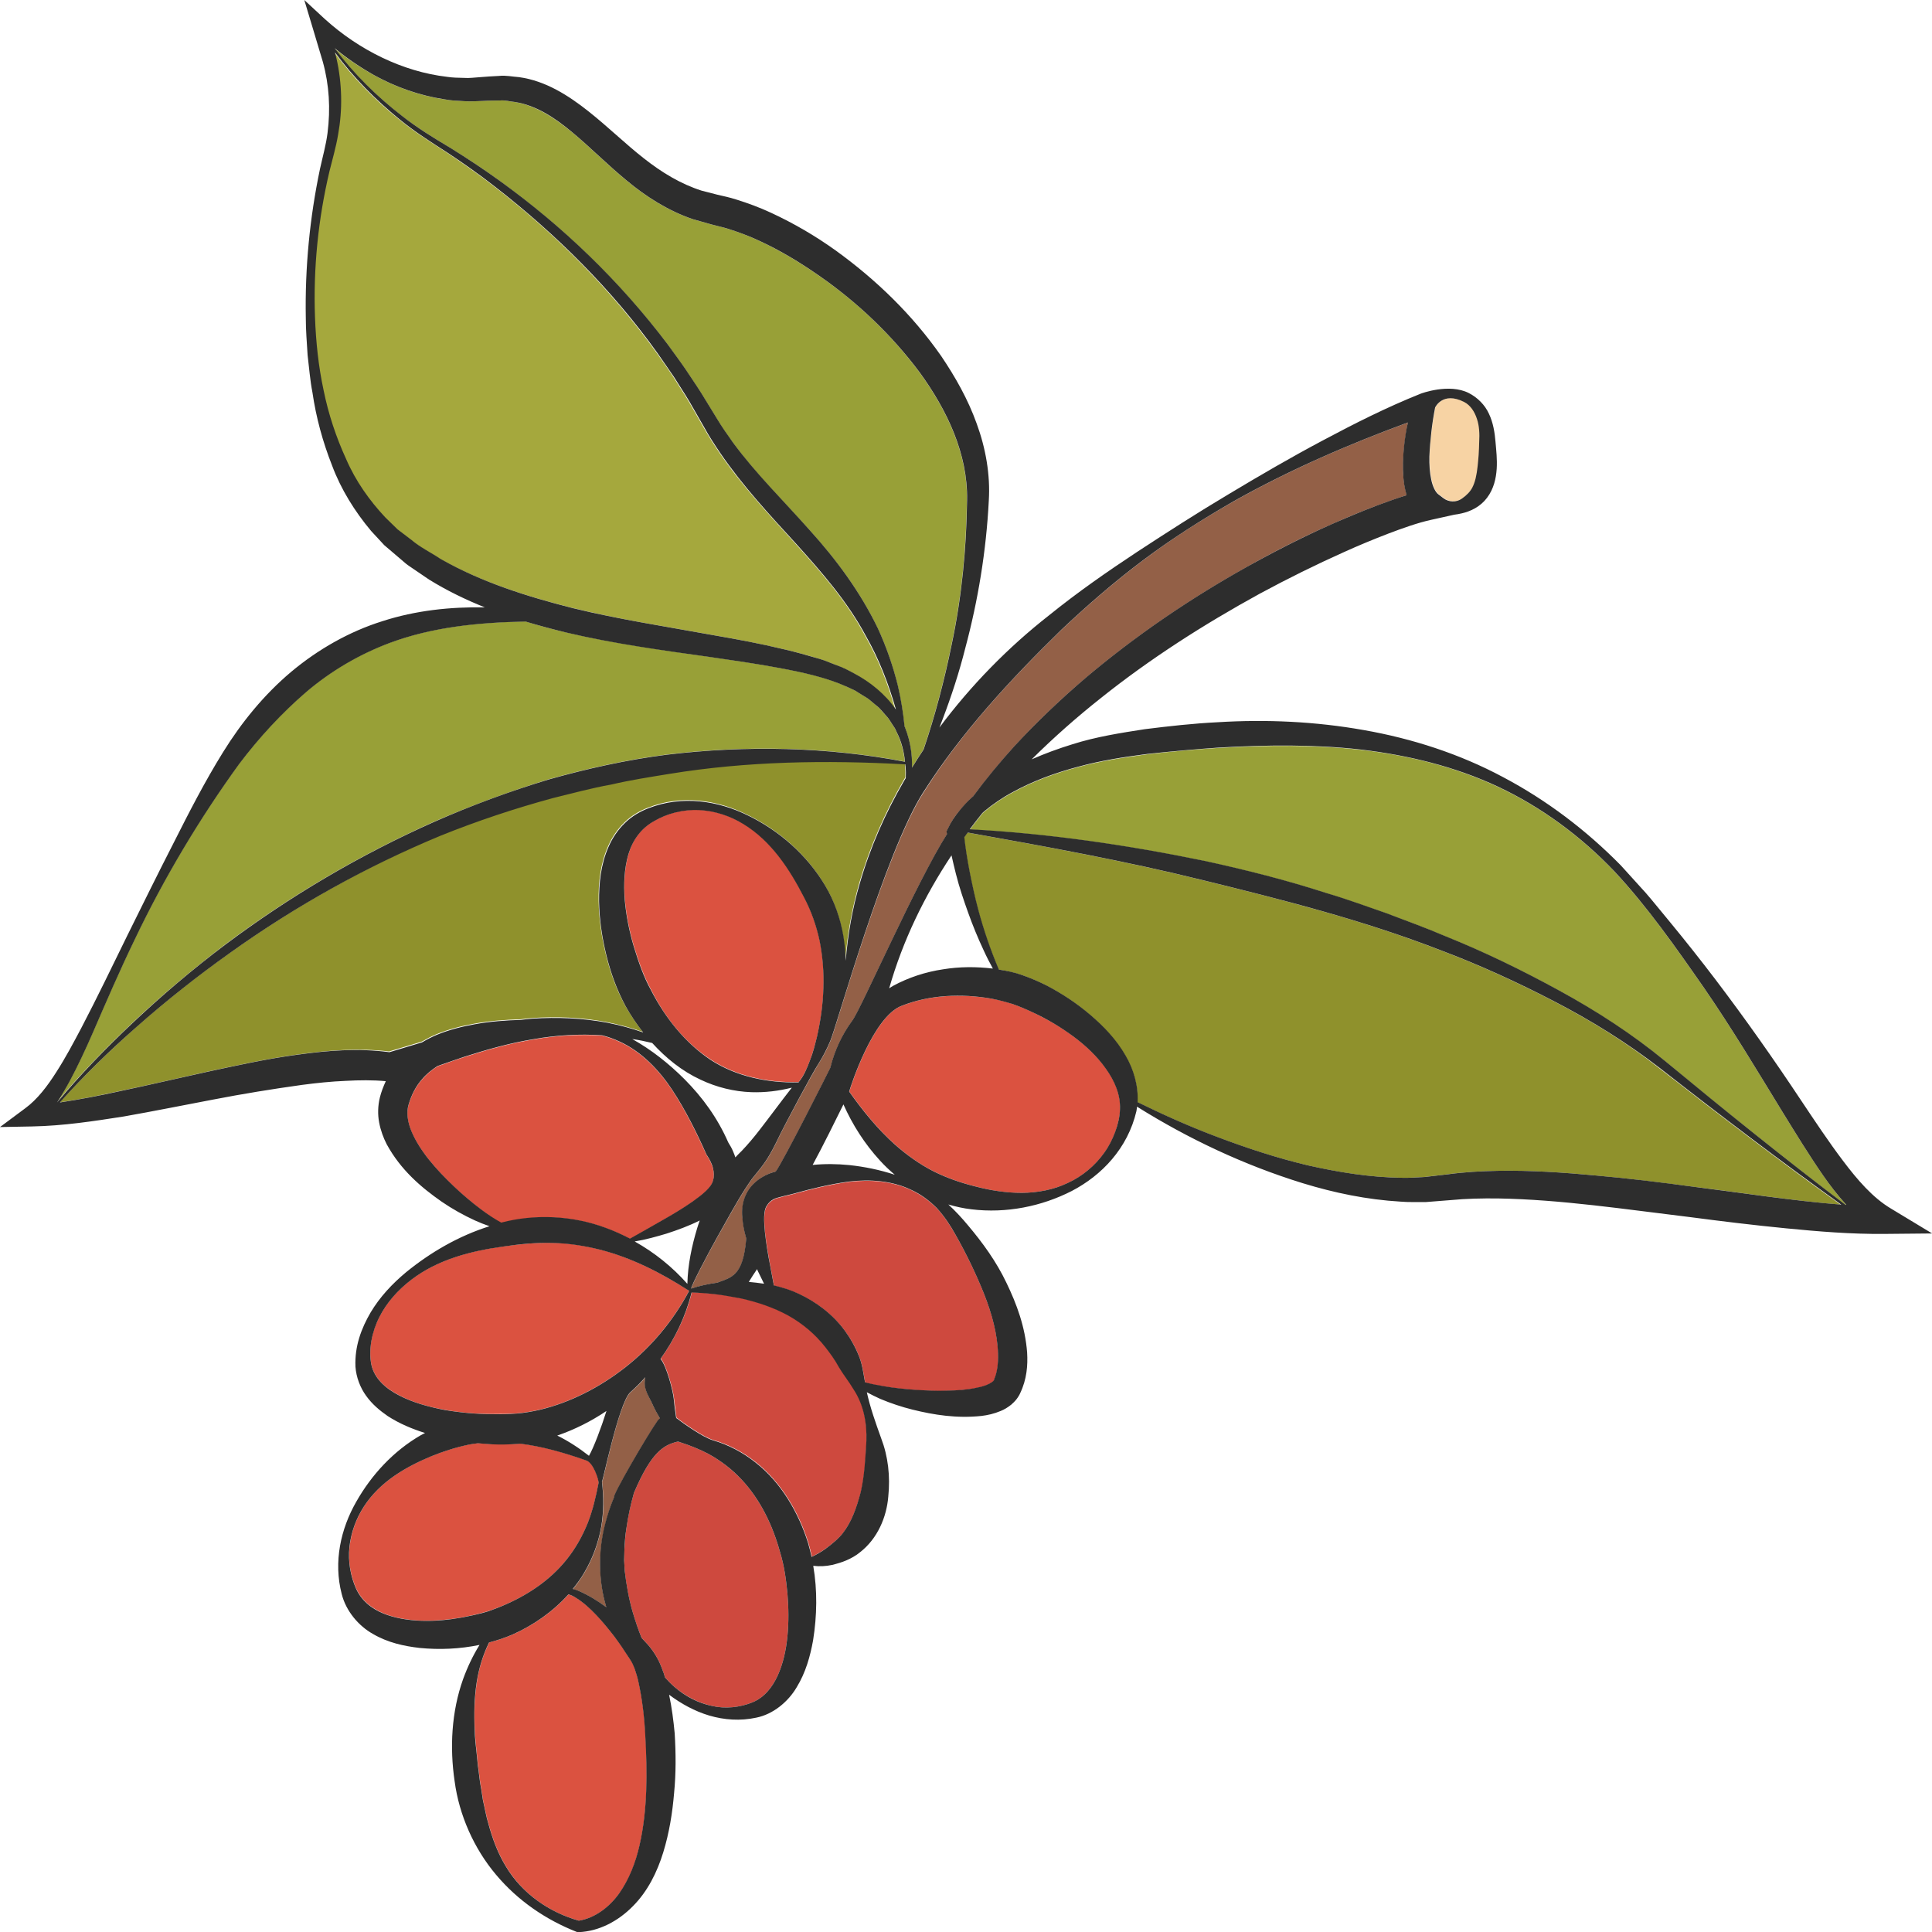 <?xml version="1.0" encoding="utf-8"?>
<!-- Generator: Adobe Illustrator 24.1.2, SVG Export Plug-In . SVG Version: 6.00 Build 0)  -->
<svg version="1.1" id="Layer_1" xmlns="http://www.w3.org/2000/svg" xmlns:xlink="http://www.w3.org/1999/xlink" x="0px" y="0px"
	 viewBox="0 0 128 128" style="enable-background:new 0 0 128 128;" xml:space="preserve">
<style type="text/css">
	.st0{fill:#98A037;}
	.st1{fill:#DB5240;}
	.st2{fill:#A5A83D;}
	.st3{fill:#936047;}
	.st4{fill:#8F912C;}
	.st5{fill:#F7D3A4;}
	.st6{fill:#CE493E;}
	.st7{fill:#2D2D2D;}
</style>
<g>
	<path class="st0" d="M26.64,7.69c1.02,0.79,2.09,1.45,3.21,2.12c1.09,0.68,2.18,1.39,3.22,2.15c4.19,3.02,7.99,6.68,11.16,10.86
		c0.38,0.53,0.78,1.06,1.15,1.6c0.36,0.55,0.74,1.09,1.09,1.65l1.03,1.68c0.32,0.55,0.69,1.07,1.06,1.58
		c1.51,2.06,3.34,3.85,5.08,5.8c1.75,1.93,3.37,4.1,4.52,6.52c0.57,1.22,1,2.49,1.32,3.79c0.21,0.89,0.35,1.79,0.44,2.69
		c0.02,0.04,0.04,0.08,0.05,0.12c0.34,0.84,0.47,1.73,0.44,2.61c0.25-0.41,0.51-0.81,0.77-1.2c0.77-2.27,1.38-4.61,1.86-6.95
		c0.67-3.16,0.98-6.38,1.02-9.58c0.06-3.07-1.34-5.98-3.14-8.46c-1.85-2.48-4.13-4.66-6.67-6.41c-1.26-0.88-2.58-1.67-3.96-2.31
		c-0.69-0.32-1.39-0.59-2.09-0.8c-0.36-0.11-0.7-0.19-1.07-0.28l-1.24-0.35c-1.64-0.56-3.11-1.5-4.38-2.56
		c-1.28-1.05-2.42-2.21-3.6-3.19c-1.18-0.97-2.42-1.78-3.79-2.01c-0.35-0.03-0.69-0.14-1.04-0.1c-0.36,0.01-0.67,0-1.13,0.03
		c-0.42,0.01-0.84,0.05-1.26,0.01c-0.42-0.02-0.84-0.04-1.25-0.12c-1.65-0.24-3.24-0.81-4.68-1.61c-0.93-0.52-1.8-1.11-2.62-1.78
		C23.44,4.9,24.97,6.4,26.64,7.69z"/>
	<path class="st1" d="M47.09,70.2c1.66,1.08,3.71,1.54,5.84,1.49c0-0.01,0.01-0.03,0.01-0.04l0.01-0.01
		c0.33-0.41,0.54-0.93,0.73-1.43c0.19-0.51,0.33-1.04,0.46-1.56c0.24-1.06,0.39-2.13,0.42-3.2c0.04-1.06-0.05-2.12-0.25-3.14
		c-0.22-1.01-0.56-1.97-1.04-2.89c-0.95-1.86-2.17-3.72-3.99-4.83c-0.9-0.55-1.93-0.89-2.97-0.94c-1.04-0.04-2.08,0.21-2.96,0.73
		c-0.9,0.49-1.44,1.28-1.71,2.21c-0.27,0.93-0.32,1.97-0.24,3c0.09,1.04,0.3,2.08,0.6,3.1c0.31,1.01,0.66,2.01,1.14,2.89
		C44.08,67.45,45.39,69.09,47.09,70.2z"/>
	<path class="st2" d="M42.52,41.24l4.68,0.83c1.57,0.27,3.14,0.57,4.7,0.94c0.78,0.18,1.56,0.39,2.34,0.63
		c0.39,0.11,0.78,0.29,1.16,0.43c0.39,0.13,0.76,0.33,1.13,0.53c1.06,0.57,2.08,1.37,2.78,2.4c-0.48-1.72-1.13-3.37-2-4.89
		c-1.2-2.26-2.89-4.18-4.61-6.09c-1.73-1.9-3.53-3.82-5.04-6.03c-0.37-0.55-0.73-1.11-1.06-1.7l-0.97-1.69
		c-0.33-0.56-0.69-1.09-1.03-1.64c-0.35-0.54-0.73-1.06-1.1-1.59c-3.01-4.19-6.69-7.86-10.75-11.01c-1.01-0.79-2.06-1.52-3.13-2.24
		c-1.07-0.69-2.18-1.39-3.18-2.21c-1.6-1.29-3.07-2.78-4.3-4.45l0.1,0.39c0.19,0.83,0.29,1.68,0.31,2.53
		c0.02,0.85-0.05,1.7-0.2,2.53c-0.14,0.84-0.38,1.64-0.57,2.42c-0.75,3.16-1.07,6.44-0.96,9.69c0.06,1.63,0.24,3.25,0.57,4.83
		c0.32,1.58,0.83,3.12,1.49,4.55c0.63,1.46,1.55,2.74,2.59,3.86l0.82,0.8l0.92,0.7c0.59,0.5,1.3,0.84,1.93,1.26
		c2.69,1.52,5.68,2.47,8.71,3.24C39.42,40.64,40.96,40.96,42.52,41.24z"/>
	<path class="st0" d="M8.74,67.8c1.96-1.85,4.03-3.59,6.17-5.22c4.31-3.23,8.97-5.97,13.87-8.15c2.46-1.07,4.98-2,7.54-2.79
		c2.58-0.73,5.2-1.31,7.86-1.65c5.26-0.63,10.6-0.52,15.77,0.47c-0.08-0.69-0.25-1.36-0.55-1.96l-0.12-0.26l-0.16-0.24
		c-0.11-0.16-0.2-0.33-0.32-0.48c-0.27-0.27-0.48-0.59-0.79-0.82l-0.43-0.36c-0.15-0.12-0.32-0.21-0.48-0.31l-0.48-0.3l-0.52-0.24
		c-1.38-0.63-2.91-0.95-4.46-1.24c-1.54-0.29-3.11-0.51-4.67-0.74c-3.14-0.45-6.31-0.88-9.45-1.61c-0.9-0.21-1.81-0.45-2.71-0.73
		c-3.11,0.06-6.17,0.36-9.01,1.42c-2,0.74-3.86,1.84-5.5,3.23c-1.64,1.4-3.12,3.01-4.46,4.78c-2.61,3.6-4.97,7.54-6.92,11.63
		c-0.99,2.04-1.89,4.13-2.8,6.23c-0.46,1.05-0.94,2.09-1.49,3.12c-0.26,0.48-0.55,0.97-0.87,1.44C5.32,71.18,6.99,69.45,8.74,67.8z"
		/>
	<path class="st3" d="M55.02,68.96c-0.22,0.54-0.49,1.05-0.8,1.54c-0.3,0.45-2.22,3.98-2.76,5.14c-0.29,0.6-0.62,1.19-1.05,1.74
		l-0.58,0.72c-0.16,0.23-0.32,0.46-0.48,0.71c-0.63,0.99-1.21,2.09-1.83,3.17c-0.59,1.05-1.78,3.31-1.71,3.39
		c0.56-0.18,1.13-0.31,1.72-0.39c0.92-0.36,1.71-0.39,1.92-2.93c-0.01-0.05-0.03-0.09-0.04-0.14c-0.11-0.39-0.18-0.81-0.22-1.26
		c-0.04-0.44,0.01-1.01,0.24-1.51c0.24-0.51,0.66-0.91,1.09-1.16c0.22-0.13,0.44-0.23,0.67-0.3c0.07-0.02,0.14-0.04,0.21-0.06
		c0.47-0.61,3.62-6.85,3.62-6.88c0.27-1.11,0.76-2.18,1.46-3.13c0.57-0.76,4.25-9.18,6.27-12.35c0-0.01,0-0.02-0.01-0.04l-0.02-0.15
		l0.07-0.14c0.23-0.49,0.46-0.83,0.75-1.18c0.28-0.34,0.58-0.66,0.89-0.95c0.02-0.02,0.03-0.03,0.05-0.04
		c0.86-1.15,1.76-2.25,2.72-3.31c1.48-1.6,3.05-3.11,4.7-4.51c3.31-2.8,6.89-5.24,10.64-7.34c1.87-1.06,3.79-2.04,5.76-2.9
		c0.98-0.44,1.98-0.85,2.99-1.23c0.64-0.23,1.25-0.46,1.91-0.66c-0.07-0.24-0.12-0.48-0.16-0.71c-0.11-0.68-0.1-1.32-0.06-1.94
		c0.04-0.62,0.13-1.22,0.23-1.82c0.02-0.12,0.05-0.23,0.08-0.35c-3.95,1.45-7.87,3.15-11.58,5.24c-2.06,1.18-4.07,2.45-5.96,3.88
		c-1.9,1.42-3.7,2.99-5.43,4.62c-3.39,3.31-6.62,6.79-9.15,10.8C58.63,56.52,55.47,67.89,55.02,68.96z"/>
	<path class="st4" d="M28.91,68.52c0.84-0.34,1.68-0.55,2.51-0.7c1.03-0.19,2.04-0.26,3.06-0.29c0.25-0.03,0.49-0.06,0.74-0.08
		c1.67-0.12,3.36-0.04,5,0.27c0.8,0.16,1.59,0.37,2.36,0.64c-0.44-0.56-0.83-1.16-1.18-1.77c-0.58-1.08-0.98-2.2-1.26-3.36
		c-0.28-1.15-0.46-2.33-0.48-3.54c-0.02-1.2,0.11-2.46,0.63-3.63c0.25-0.58,0.62-1.13,1.08-1.57c0.45-0.45,1.03-0.78,1.56-0.98
		c2.21-0.88,4.61-0.52,6.62,0.49c2.03,0.99,3.86,2.58,5.07,4.6c0.63,1.02,1.03,2.21,1.23,3.39c0.09,0.54,0.14,1.08,0.15,1.62
		c0.14-1.72,0.45-3.44,0.93-5.11c0.69-2.38,1.7-4.67,2.94-6.81c0.03-0.06,0.07-0.12,0.11-0.18c0.01-0.25,0-0.51-0.01-0.76
		c0-0.05-0.01-0.1-0.02-0.15c-5.25-0.29-10.48-0.21-15.62,0.63c-1.3,0.21-2.59,0.41-3.87,0.71c-1.29,0.24-2.56,0.59-3.84,0.89
		c-2.54,0.69-5.04,1.53-7.49,2.51C24.28,57.4,19.61,60,15.27,63.1c-2.18,1.54-4.28,3.21-6.28,4.98c-1.75,1.56-3.45,3.2-5.02,4.95
		c1.31-0.19,2.62-0.45,3.94-0.74c1.95-0.41,3.9-0.86,5.87-1.3c1.97-0.42,3.95-0.86,5.97-1.13c1.96-0.27,3.97-0.44,6.03-0.2
		c0.71-0.21,1.43-0.43,2.16-0.65C28.26,68.83,28.58,68.66,28.91,68.52z"/>
	<path class="st5" d="M95.3,32.73l0.34,0.26c0.37,0.28,0.87,0.3,1.24,0.03c0.3-0.22,0.54-0.45,0.69-0.74
		c0.19-0.37,0.28-0.82,0.34-1.35c0.06-0.52,0.1-1.08,0.11-1.65c0.02-0.56,0.01-1.06-0.15-1.54c-0.15-0.47-0.42-0.9-0.85-1.12
		C95.58,25.91,95.09,27,95.09,27c-0.1,0.52-0.19,1.08-0.25,1.62c-0.07,0.54-0.12,1.09-0.12,1.62c-0.01,0.53,0.02,1.05,0.12,1.51
		C94.93,32.2,95.11,32.58,95.3,32.73z"/>
	<path class="st6" d="M60.38,78.85c-1.27-0.61-2.73-0.71-4.11-0.55c-1.26,0.17-2.53,0.48-3.71,0.81c-0.38,0.09-1.15,0.27-1.26,0.34
		c-0.22,0.12-0.39,0.26-0.48,0.44c-0.24,0.32-0.2,1.05-0.13,1.78c0.08,0.73,0.21,1.48,0.35,2.23l0.24,1.28
		c0.56,0.13,1.11,0.31,1.64,0.55c1.16,0.54,2.25,1.35,3.04,2.42c0.39,0.53,0.73,1.11,0.96,1.72c0.23,0.56,0.29,1.15,0.4,1.73
		c0.41,0.12,0.83,0.19,1.25,0.26c0.7,0.12,1.41,0.18,2.11,0.24c0.7,0.04,1.4,0.08,2.09,0.05c0.69-0.02,1.37-0.07,1.99-0.2
		c0.61-0.12,1.15-0.41,1.11-0.54c0.2-0.44,0.28-1.05,0.26-1.69c-0.03-1.29-0.41-2.68-0.93-3.99c-0.53-1.32-1.16-2.63-1.88-3.9
		c-0.37-0.65-0.75-1.23-1.22-1.75C61.59,79.57,61.02,79.15,60.38,78.85z"/>
	<path class="st4" d="M102.95,66.34c-2.45-1.27-4.96-2.42-7.54-3.39c-5.14-2-10.49-3.35-15.83-4.66c-5.11-1.26-10.28-2.2-15.48-3.13
		c-0.02,0.03-0.05,0.06-0.08,0.1c-0.05,0.07-0.1,0.14-0.15,0.21c0.08,0.73,0.2,1.48,0.34,2.21c0.17,0.86,0.35,1.72,0.58,2.57
		c0.35,1.36,0.82,2.69,1.37,3.99c0.51,0.08,1.03,0.19,1.54,0.36c0.57,0.2,1.1,0.43,1.62,0.69c1.03,0.54,2,1.18,2.89,1.94
		c0.89,0.76,1.72,1.64,2.35,2.71c0.52,0.9,0.86,2,0.79,3.08c1.69,0.83,3.41,1.6,5.16,2.26c2,0.76,4.03,1.43,6.09,1.92
		c2.06,0.47,4.15,0.8,6.22,0.83c0.52,0.02,1.03-0.03,1.54-0.05l1.55-0.18c1.11-0.15,2.21-0.21,3.3-0.23
		c2.19-0.04,4.36,0.11,6.51,0.31c2.15,0.19,4.29,0.46,6.42,0.74c3.28,0.4,6.55,0.93,9.8,1.19c-4.07-2.92-8.06-5.96-12.01-9.04
		C107.76,69.07,105.4,67.61,102.95,66.34z"/>
	<path class="st1" d="M71.14,68.68c-0.82-0.61-1.72-1.14-2.65-1.58c-0.46-0.22-0.93-0.42-1.39-0.58c-0.46-0.15-0.93-0.28-1.42-0.36
		c-1.97-0.33-4.06-0.26-5.94,0.48c-1.87,0.7-3.35,5.25-3.47,5.68c0.92,1.3,1.9,2.5,3.03,3.51c0.78,0.69,1.61,1.29,2.51,1.75
		c0.89,0.45,1.83,0.78,2.84,1.03c0.99,0.26,2.02,0.43,3.06,0.42c1.04-0.01,2.09-0.2,3.05-0.66c0.96-0.44,1.8-1.14,2.41-2
		c0.31-0.43,0.55-0.91,0.73-1.4c0.17-0.5,0.3-1.01,0.31-1.49c0.04-0.97-0.36-1.88-0.93-2.68C72.71,70,71.96,69.29,71.14,68.68z"/>
	<path class="st0" d="M118.13,73.73c-1.71-2.79-3.38-5.59-5.23-8.27c-1.85-2.66-3.74-5.36-5.93-7.71c-2.22-2.33-4.84-4.26-7.71-5.61
		c-2.88-1.35-5.98-2.1-9.09-2.46c-3.12-0.35-6.27-0.31-9.42-0.13c-1.57,0.1-3.15,0.24-4.72,0.42c-1.55,0.21-3.1,0.44-4.6,0.85
		c-1.5,0.4-2.96,0.93-4.31,1.67c-0.68,0.36-1.31,0.79-1.9,1.28c-0.05,0.04-0.09,0.08-0.13,0.12c-0.28,0.35-0.56,0.71-0.83,1.07
		c5.23,0.28,10.43,1.04,15.58,2.1c2.71,0.59,5.41,1.27,8.06,2.13c1.33,0.39,2.64,0.89,3.96,1.33c1.3,0.49,2.61,0.97,3.9,1.52
		c2.59,1.04,5.1,2.27,7.56,3.61c2.45,1.35,4.82,2.88,7,4.66c3.93,3.26,7.91,6.45,11.97,9.54c0.02,0,0.04,0,0.05,0
		c-0.56-0.62-1.06-1.28-1.52-1.93C119.85,76.53,119,75.13,118.13,73.73z"/>
	<path class="st1" d="M40.14,81.37c0.55,0.2,1.09,0.44,1.6,0.71c0.69-0.39,1.4-0.78,2.08-1.18c0.71-0.4,1.41-0.83,2.06-1.27
		c0.64-0.46,1.26-0.94,1.36-1.41c0.08-0.23,0.07-0.5,0-0.79c-0.06-0.27-0.24-0.62-0.37-0.82l-0.06-0.09l-0.04-0.09
		c-0.63-1.39-1.36-2.87-2.23-4.2c-0.88-1.33-2.04-2.54-3.48-3.2c-0.38-0.18-0.77-0.32-1.17-0.42c-1.51-0.1-3.02-0.01-4.5,0.25
		c-1.56,0.25-3.09,0.68-4.62,1.17c-0.6,0.19-1.19,0.41-1.79,0.62c-0.38,0.24-0.72,0.52-0.99,0.84c-0.44,0.48-0.74,1.08-0.93,1.75
		c-0.15,0.49-0.06,1.1,0.21,1.75c0.56,1.3,1.65,2.52,2.78,3.61c0.58,0.54,1.19,1.07,1.83,1.55c0.43,0.32,0.86,0.62,1.32,0.89
		C35.44,80.43,37.95,80.55,40.14,81.37z"/>
	<path class="st6" d="M55.59,90.55c-0.27-0.48-0.58-0.92-0.91-1.34c-0.66-0.84-1.48-1.53-2.42-2.06c-0.96-0.53-2.01-0.9-3.13-1.14
		c-0.6-0.12-1.22-0.23-1.7-0.28c-0.53-0.06-1.06-0.1-1.59-0.12c-0.39,1.57-1.11,3.07-2.06,4.4c0.4,0.49,0.82,2.13,0.87,2.59
		c0.05,0.43,0.11,0.88,0.17,1.33c0.01,0,0.01,0.01,0.02,0.01c0.36,0.27,1.73,1.27,2.44,1.47c0.99,0.29,1.95,0.79,2.79,1.46
		c1.7,1.34,2.85,3.31,3.49,5.35c0.09,0.3,0.16,0.6,0.23,0.91c0.34-0.16,0.65-0.34,0.94-0.55c0.43-0.32,0.88-0.68,1.14-1.04
		c0.57-0.75,0.9-1.69,1.18-2.73c0.25-1.04,0.3-2.18,0.37-3.37c0.04-1.19-0.2-2.41-0.84-3.43C56.27,91.52,55.87,91.03,55.59,90.55z"
		/>
	<path class="st3" d="M40.69,99.21c-0.14-0.08,2.16-4.04,2.86-5.04c0.05-0.07,0.11-0.13,0.18-0.19c-0.18-0.31-0.35-0.62-0.5-0.95
		c-0.21-0.47-0.56-0.95-0.5-1.52c0.01-0.08,0.02-0.17,0.03-0.25c-0.13,0.15-0.27,0.3-0.41,0.44c-0.2,0.2-0.4,0.39-0.61,0.58
		c-0.75,0.76-1.79,5.87-1.85,5.9c0.12,0.98,0.13,1.99-0.05,3c-0.19,1.04-0.56,2.07-1.11,3c-0.23,0.39-0.49,0.76-0.77,1.1
		c0.13,0.04,0.26,0.08,0.39,0.13c0.66,0.29,1.26,0.67,1.83,1.08c-0.54-1.77-0.54-3.76-0.07-5.51
		C40.25,100.36,40.45,99.78,40.69,99.21z"/>
	<path class="st1" d="M33.21,106.42c1.67-0.68,3.21-1.69,4.35-3.12c0.57-0.71,1.03-1.52,1.39-2.41c0.33-0.84,0.54-1.74,0.72-2.67
		c-0.01-0.21-0.35-1.35-0.85-1.48c-1.45-0.51-2.89-0.92-4.33-1.1c-0.03,0-0.07,0.01-0.11,0.01c-0.6,0.04-1.2,0.06-1.79,0.03
		c-0.3-0.02-0.61-0.04-0.91-0.07c-0.19,0.02-0.37,0.05-0.56,0.08c-0.87,0.18-1.7,0.44-2.56,0.79c-1.67,0.7-3.39,1.69-4.44,3.32
		c-0.52,0.8-0.86,1.74-0.96,2.69c-0.11,0.95,0.07,1.92,0.44,2.75c0.36,0.8,1.02,1.31,1.79,1.64c0.77,0.32,1.65,0.46,2.55,0.49
		c0.9,0.02,1.81-0.06,2.7-0.22c0.45-0.09,0.89-0.18,1.32-0.3C32.39,106.75,32.78,106.59,33.21,106.42z"/>
	<path class="st6" d="M51.68,102.83c-0.5-1.8-1.32-3.5-2.57-4.83c-0.63-0.66-1.36-1.23-2.18-1.68c-0.59-0.31-1.22-0.56-1.88-0.77
		c-0.08-0.03-0.15-0.04-0.19-0.03c-0.89,0.22-1.71,0.68-2.86,3.39c-0.22,0.78-0.4,1.56-0.5,2.35c-0.08,0.47-0.1,0.94-0.13,1.41
		l-0.02,0.7l0.04,0.7c0.1,0.93,0.26,1.81,0.53,2.74c0.17,0.58,0.36,1.15,0.59,1.71c0.14,0.14,0.28,0.29,0.41,0.44
		c0.2,0.22,0.48,0.6,0.64,0.92c0.18,0.33,0.3,0.66,0.42,0.99c0.03,0.09,0.05,0.18,0.08,0.27c0.19,0.21,0.39,0.42,0.61,0.61
		c0.72,0.62,1.59,1.07,2.49,1.27c0.9,0.21,1.86,0.1,2.68-0.23c0.79-0.32,1.32-0.99,1.68-1.77c0.36-0.79,0.56-1.7,0.65-2.62
		c0.09-0.93,0.08-1.89,0-2.83C52.08,104.62,51.95,103.71,51.68,102.83z"/>
	<path class="st1" d="M32.64,93.68c0.54,0,1.07,0,1.59-0.04c0.52-0.04,1-0.13,1.51-0.24c2.02-0.48,3.98-1.48,5.69-2.82
		c1.69-1.33,3.14-3.03,4.22-5.05c0-0.01-0.01-0.02-0.01-0.03c0,0,0,0,0,0c-1.9-1.21-3.85-2.2-5.91-2.72
		c-1.04-0.26-2.09-0.43-3.15-0.44c-1.05-0.02-2.11,0.08-3.19,0.23c-2.13,0.29-4.34,0.84-6.13,2.2c-0.88,0.67-1.65,1.52-2.14,2.51
		c-0.5,0.97-0.71,2.14-0.52,3.11c0.2,0.94,0.96,1.6,1.86,2.06c0.9,0.47,1.93,0.76,2.98,0.95C30.49,93.59,31.57,93.68,32.64,93.68z"
		/>
	<path class="st1" d="M42.3,111.4c-0.06-0.28-0.15-0.55-0.23-0.8c-0.09-0.27-0.15-0.42-0.34-0.69c-0.32-0.51-0.66-1.02-1.03-1.5
		c-0.37-0.49-0.76-0.96-1.18-1.4c-0.42-0.44-0.87-0.86-1.37-1.16c-0.16-0.1-0.32-0.17-0.48-0.22c-1.03,1.15-2.33,2.05-3.7,2.66
		c-0.51,0.22-1.04,0.39-1.56,0.53c-0.41,0.84-0.69,1.74-0.82,2.65c-0.16,1.04-0.18,2.09-0.13,3.14c0.02,0.52,0.07,1.04,0.13,1.57
		l0.08,0.79c0.04,0.26,0.07,0.52,0.1,0.78c0.03,0.26,0.07,0.52,0.12,0.77l0.12,0.77c0.12,0.5,0.2,1.02,0.35,1.51
		c0.27,1,0.63,1.99,1.18,2.88c1.06,1.77,2.86,3.03,4.82,3.57c1.09-0.18,2.04-0.92,2.68-1.82c0.66-0.93,1.08-2.03,1.34-3.18
		c0.53-2.32,0.52-4.85,0.39-7.28C42.7,113.75,42.55,112.53,42.3,111.4z"/>
	<path class="st7" d="M122.1,76.9c-0.96-1.27-1.86-2.63-2.77-3.99c-1.81-2.73-3.7-5.41-5.68-8.02c-0.99-1.3-2.01-2.59-3.05-3.85
		c-0.53-0.63-1.03-1.27-1.57-1.89l-1.65-1.82c-2.3-2.34-4.93-4.33-7.81-5.85c-2.88-1.54-6.02-2.55-9.21-3.11
		c-3.2-0.57-6.47-0.72-9.69-0.52c-1.62,0.08-3.22,0.26-4.82,0.46c-1.61,0.25-3.23,0.5-4.8,1c-0.91,0.28-1.82,0.61-2.7,1
		c1.45-1.44,2.98-2.79,4.57-4.05c3.29-2.63,6.85-4.9,10.53-6.92c1.85-1,3.73-1.93,5.63-2.78c0.95-0.43,1.92-0.83,2.88-1.2
		c0.95-0.36,1.98-0.73,2.86-0.92l1.53-0.34c0.17-0.02,0.33-0.05,0.5-0.09c0.58-0.13,1.23-0.44,1.67-1.03
		c0.45-0.59,0.6-1.3,0.64-1.92c0.04-0.63-0.03-1.22-0.08-1.8c-0.05-0.59-0.15-1.25-0.43-1.84c-0.27-0.6-0.77-1.09-1.34-1.38
		c-1.31-0.67-3.18,0.04-3.18,0.04c-2.25,0.9-4.37,1.97-6.49,3.1c-2.11,1.12-4.17,2.32-6.22,3.55c-2.05,1.22-4.06,2.51-6.06,3.82
		c-2,1.32-3.97,2.69-5.85,4.21c-2.71,2.12-5.17,4.63-7.27,7.44c0.07-0.19,0.15-0.38,0.22-0.57c0.58-1.53,1.09-3.09,1.49-4.68
		c0.85-3.17,1.39-6.45,1.56-9.77c0.11-1.73-0.21-3.5-0.8-5.11c-0.58-1.62-1.42-3.1-2.36-4.49c-1.92-2.75-4.33-5.07-6.99-6.99
		c-1.34-0.96-2.76-1.79-4.27-2.49c-0.75-0.35-1.53-0.64-2.34-0.89c-0.4-0.13-0.83-0.22-1.22-0.31l-1.05-0.27
		c-1.38-0.44-2.65-1.21-3.85-2.16c-1.21-0.95-2.35-2.07-3.65-3.1c-1.29-1.02-2.82-2.02-4.6-2.26c-0.44-0.03-0.88-0.13-1.31-0.08
		c-0.42,0.02-0.9,0.05-1.24,0.08c-0.37,0.02-0.73,0.08-1.1,0.05c-0.37-0.01-0.74-0.01-1.11-0.07c-2.94-0.34-5.84-1.78-8.1-3.83
		L20.16,0l0.53,1.76l0.7,2.34c0.21,0.76,0.34,1.54,0.39,2.33c0.05,0.79,0.02,1.59-0.08,2.38c-0.1,0.79-0.32,1.56-0.5,2.38
		c-0.68,3.24-1,6.55-0.94,9.86c0,0.83,0.07,1.66,0.12,2.48c0.1,0.82,0.16,1.65,0.32,2.47c0.24,1.65,0.68,3.27,1.3,4.84
		c0.59,1.58,1.5,3.04,2.59,4.34l0.87,0.94l0.95,0.81l0.48,0.41c0.16,0.13,0.34,0.24,0.51,0.36l1.03,0.7
		c1.18,0.73,2.42,1.33,3.69,1.84c-0.01,0-0.01,0-0.02,0c-2.25-0.04-4.55,0.2-6.75,0.91c-2.21,0.69-4.28,1.87-6.07,3.37
		c-1.79,1.51-3.28,3.34-4.5,5.31c-1.23,1.98-2.26,4-3.29,6.04c-1.04,2.03-2.05,4.08-3.06,6.12c-1,2.04-1.99,4.1-3.04,6.11
		c-0.53,1-1.06,2-1.66,2.93c-0.59,0.93-1.26,1.81-2.05,2.39L0,74.67l2.13-0.04c2.07-0.04,4.08-0.35,6.07-0.66
		c1.99-0.35,3.96-0.75,5.92-1.12c1.96-0.38,3.93-0.7,5.87-0.97c0.97-0.13,1.95-0.23,2.91-0.27c0.9-0.05,1.79-0.06,2.66,0.02
		c-0.16,0.35-0.3,0.71-0.39,1.07c-0.14,0.56-0.15,1.15-0.05,1.67c0.1,0.53,0.28,1.01,0.5,1.44c0.93,1.7,2.26,2.84,3.65,3.81
		c0.7,0.48,1.44,0.89,2.2,1.24c0.31,0.14,0.64,0.27,0.96,0.38c-2.03,0.64-3.9,1.72-5.54,3.06c-0.9,0.75-1.72,1.62-2.34,2.66
		c-0.61,1.05-1.06,2.23-1,3.59c0.05,0.69,0.31,1.38,0.71,1.93c0.4,0.56,0.91,0.98,1.43,1.34c0.79,0.51,1.62,0.85,2.47,1.12
		c-0.09,0.05-0.18,0.09-0.27,0.14c-1.81,1.04-3.28,2.63-4.29,4.42c-1.02,1.78-1.52,3.97-0.96,6.11c0.28,1.12,1.11,2.11,2.08,2.65
		c0.98,0.57,2.04,0.8,3.08,0.92c1.33,0.13,2.66,0.07,3.97-0.2c-0.44,0.71-0.8,1.47-1.09,2.27c-0.77,2.16-0.89,4.53-0.56,6.76
		c0.3,2.26,1.29,4.47,2.74,6.19c1.45,1.73,3.31,2.99,5.34,3.79l0.05,0.02l0.08,0c1.36-0.05,2.64-0.74,3.6-1.72
		c0.98-0.98,1.61-2.26,2.01-3.56c0.4-1.3,0.61-2.62,0.72-3.93c0.13-1.32,0.12-2.64,0.04-3.96c-0.08-0.85-0.19-1.7-0.37-2.56
		c0.8,0.6,1.69,1.09,2.66,1.38c0.99,0.29,2.05,0.37,3.11,0.14c1.11-0.22,2.11-1.04,2.68-2.01c0.6-0.98,0.9-2.06,1.09-3.12
		c0.26-1.64,0.29-3.29,0.01-4.93c0.41,0.05,0.84,0.03,1.25-0.06c0.32-0.08,0.64-0.17,0.94-0.3c0.28-0.12,0.64-0.31,0.91-0.54
		c1.17-0.91,1.76-2.34,1.87-3.68c0.14-1.35-0.01-2.67-0.47-3.87c-0.37-1.03-0.72-2.01-0.95-3.05c0.29,0.16,0.59,0.3,0.89,0.44
		c0.69,0.29,1.41,0.53,2.13,0.71c1.46,0.36,2.94,0.59,4.57,0.42c0.41-0.05,0.83-0.14,1.28-0.33c0.23-0.09,0.46-0.23,0.7-0.42
		c0.12-0.11,0.23-0.21,0.34-0.35c0.11-0.14,0.21-0.31,0.25-0.41c0.44-0.92,0.51-1.84,0.46-2.69c-0.13-1.71-0.69-3.21-1.37-4.62
		c-0.67-1.41-1.58-2.66-2.55-3.81c-0.39-0.47-0.83-0.95-1.3-1.38c0.51,0.15,1.02,0.26,1.53,0.32C66.67,80.4,69,79.93,71,78.91
		c2-1.04,3.71-2.83,4.29-5.29c0.02-0.1,0.03-0.2,0.04-0.3c3.42,2.14,7.1,3.87,10.98,5.07c2.09,0.64,4.25,1.09,6.47,1.22
		c0.55,0.05,1.12,0.02,1.68,0.03l1.65-0.13c1.02-0.1,2.07-0.12,3.12-0.11c4.2,0.07,8.44,0.72,12.69,1.23
		c2.13,0.28,4.26,0.54,6.41,0.75c2.15,0.21,4.31,0.39,6.52,0.37l3.16-0.03l-2.73-1.65C124.07,79.35,123.05,78.16,122.1,76.9z
		 M94.83,28.62c0.06-0.54,0.15-1.11,0.25-1.62c0,0,0.49-1.09,1.92-0.37c0.43,0.22,0.7,0.66,0.85,1.12c0.16,0.48,0.18,0.98,0.15,1.54
		c-0.01,0.57-0.05,1.13-0.11,1.65c-0.06,0.52-0.15,0.98-0.34,1.35c-0.14,0.28-0.38,0.52-0.69,0.74c-0.37,0.27-0.88,0.25-1.24-0.03
		l-0.34-0.26c-0.18-0.14-0.37-0.52-0.46-0.98c-0.1-0.46-0.13-0.98-0.12-1.51C94.72,29.71,94.77,29.16,94.83,28.62z M70.31,41.73
		c1.73-1.63,3.52-3.19,5.43-4.62c1.9-1.43,3.91-2.7,5.96-3.88c3.71-2.09,7.64-3.79,11.58-5.24c-0.03,0.12-0.05,0.23-0.08,0.35
		c-0.11,0.59-0.19,1.2-0.23,1.82c-0.04,0.62-0.04,1.26,0.06,1.94c0.04,0.23,0.09,0.47,0.16,0.71c-0.66,0.2-1.28,0.43-1.91,0.66
		c-1.01,0.38-2,0.8-2.99,1.23c-1.97,0.87-3.88,1.85-5.76,2.9c-3.75,2.1-7.33,4.54-10.64,7.34c-1.65,1.41-3.22,2.91-4.7,4.51
		c-0.96,1.06-1.87,2.16-2.72,3.31c-0.02,0.02-0.03,0.03-0.05,0.04c-0.32,0.29-0.62,0.61-0.89,0.95c-0.28,0.35-0.52,0.69-0.75,1.18
		l-0.07,0.14l0.02,0.15c0,0.01,0,0.02,0.01,0.04c-2.02,3.17-5.7,11.6-6.27,12.35c-0.7,0.95-1.19,2.02-1.46,3.13
		c-0.01,0.04-3.15,6.27-3.62,6.88c-0.07,0.02-0.14,0.04-0.21,0.06c-0.23,0.07-0.45,0.17-0.67,0.3c-0.43,0.25-0.85,0.64-1.09,1.16
		c-0.24,0.5-0.29,1.08-0.24,1.51c0.03,0.45,0.11,0.86,0.22,1.26c0.01,0.05,0.03,0.09,0.04,0.14c-0.21,2.54-1,2.57-1.92,2.93
		c-0.58,0.08-1.16,0.2-1.72,0.39c-0.07-0.08,1.12-2.34,1.71-3.39c0.62-1.09,1.2-2.18,1.83-3.17c0.16-0.25,0.32-0.48,0.48-0.71
		l0.58-0.72c0.43-0.55,0.76-1.14,1.05-1.74c0.54-1.15,2.45-4.69,2.76-5.14c0.31-0.49,0.58-1.01,0.8-1.54
		c0.45-1.07,3.61-12.45,6.14-16.44C63.7,48.52,66.92,45.04,70.31,41.73z M64.14,60.46c0.3,0.84,0.64,1.67,1.02,2.48
		c0.19,0.42,0.4,0.83,0.62,1.23c-1.1-0.13-2.21-0.13-3.3,0.05c-1.15,0.17-2.29,0.54-3.32,1.1c-0.09,0.05-0.17,0.11-0.25,0.16
		c0.9-3.16,2.34-6.12,4.13-8.81c0.09,0.41,0.19,0.82,0.29,1.22C63.55,58.77,63.84,59.62,64.14,60.46z M55.88,73.17
		c0.6,1.35,1.41,2.62,2.43,3.73c0.3,0.33,0.63,0.64,0.97,0.93c-0.97-0.32-1.98-0.53-3.01-0.64c-0.81-0.08-1.62-0.09-2.43-0.01
		C54.55,75.87,55.36,74.22,55.88,73.17z M50.62,85.05c-0.34-0.05-0.67-0.09-1.01-0.12c0.16-0.26,0.35-0.56,0.55-0.85
		c0.01,0.03,0.02,0.06,0.03,0.09C50.34,84.47,50.48,84.77,50.62,85.05z M45.54,85.06c-0.99-1.12-2.17-2.07-3.49-2.81
		c0.72-0.12,1.41-0.31,2.11-0.52c0.74-0.24,1.48-0.51,2.2-0.87c-0.06,0.17-0.12,0.34-0.17,0.51C45.83,82.56,45.57,83.79,45.54,85.06
		z M43.21,69.1c0.91,1,1.97,1.86,3.2,2.43c1.07,0.51,2.23,0.79,3.37,0.83c0.91,0.03,1.81-0.08,2.68-0.3
		c-0.75,0.96-1.45,1.92-2.15,2.82c-0.37,0.48-0.76,0.94-1.15,1.35l-0.3,0.3l-0.14,0.15c-0.04-0.13-0.09-0.25-0.14-0.37
		c-0.09-0.22-0.19-0.4-0.33-0.62c-0.71-1.62-1.7-2.98-2.89-4.18c-1.05-1.05-2.2-1.96-3.47-2.67C42.32,68.9,42.76,68.99,43.21,69.1z
		 M43.13,65.6c-0.49-0.88-0.83-1.88-1.14-2.89c-0.3-1.01-0.51-2.06-0.6-3.1c-0.08-1.04-0.03-2.07,0.24-3
		c0.28-0.93,0.82-1.72,1.71-2.21c0.88-0.52,1.92-0.77,2.96-0.73c1.04,0.05,2.07,0.38,2.97,0.94c1.83,1.12,3.04,2.98,3.99,4.83
		c0.48,0.91,0.82,1.87,1.04,2.89c0.2,1.02,0.29,2.07,0.25,3.14c-0.03,1.07-0.18,2.14-0.42,3.2c-0.13,0.52-0.26,1.06-0.46,1.56
		c-0.19,0.5-0.39,1.02-0.73,1.43l-0.01,0.01c-0.01,0.01-0.01,0.02-0.01,0.04c-2.13,0.05-4.18-0.41-5.84-1.49
		C45.39,69.09,44.08,67.45,43.13,65.6z M24.77,4.97c1.44,0.8,3.03,1.36,4.68,1.61c0.41,0.08,0.83,0.1,1.25,0.12
		c0.42,0.04,0.84,0,1.26-0.01c0.45-0.03,0.76-0.02,1.13-0.03c0.36-0.04,0.7,0.07,1.04,0.1c1.38,0.22,2.62,1.03,3.79,2.01
		c1.18,0.98,2.31,2.13,3.6,3.19c1.27,1.06,2.74,2,4.38,2.56l1.24,0.35c0.37,0.1,0.71,0.17,1.07,0.28c0.7,0.22,1.41,0.48,2.09,0.8
		c1.37,0.63,2.7,1.43,3.96,2.31c2.53,1.75,4.82,3.93,6.67,6.41c1.81,2.49,3.2,5.4,3.14,8.46c-0.04,3.2-0.35,6.42-1.02,9.58
		c-0.48,2.35-1.09,4.68-1.86,6.95c-0.27,0.4-0.52,0.8-0.77,1.2c0.03-0.88-0.11-1.77-0.44-2.61c-0.01-0.04-0.03-0.08-0.05-0.12
		c-0.09-0.9-0.23-1.8-0.44-2.69c-0.32-1.3-0.76-2.57-1.32-3.79c-1.16-2.42-2.77-4.59-4.52-6.52c-1.73-1.95-3.57-3.75-5.08-5.8
		c-0.37-0.52-0.74-1.04-1.06-1.58l-1.03-1.68c-0.35-0.56-0.73-1.1-1.09-1.65c-0.37-0.54-0.77-1.07-1.15-1.6
		c-3.17-4.19-6.96-7.84-11.16-10.86c-1.05-0.76-2.13-1.47-3.22-2.15c-1.11-0.66-2.19-1.32-3.21-2.12c-1.67-1.29-3.2-2.79-4.48-4.5
		C22.98,3.86,23.85,4.45,24.77,4.97z M29.19,37.03c-0.64-0.43-1.34-0.76-1.93-1.26l-0.92-0.7l-0.82-0.8
		c-1.04-1.11-1.96-2.4-2.59-3.86c-0.66-1.44-1.17-2.97-1.49-4.55c-0.34-1.58-0.51-3.2-0.57-4.83c-0.12-3.25,0.21-6.53,0.96-9.69
		c0.19-0.78,0.43-1.58,0.57-2.42c0.15-0.83,0.22-1.68,0.2-2.53c-0.02-0.85-0.12-1.7-0.31-2.53l-0.1-0.39
		c1.23,1.67,2.7,3.15,4.3,4.45c1,0.82,2.11,1.52,3.18,2.21c1.07,0.71,2.12,1.45,3.13,2.24c4.05,3.15,7.74,6.81,10.75,11.01
		c0.36,0.53,0.74,1.05,1.1,1.59c0.34,0.55,0.7,1.08,1.03,1.64l0.97,1.69c0.32,0.59,0.69,1.15,1.06,1.7c1.5,2.2,3.3,4.13,5.04,6.03
		c1.72,1.91,3.4,3.83,4.61,6.09c0.87,1.52,1.51,3.17,2,4.89c-0.71-1.03-1.72-1.84-2.78-2.4c-0.37-0.2-0.74-0.4-1.13-0.53
		c-0.39-0.14-0.77-0.32-1.16-0.43c-0.78-0.23-1.56-0.45-2.34-0.63c-1.57-0.38-3.14-0.67-4.7-0.94l-4.68-0.83
		c-1.55-0.28-3.1-0.59-4.62-0.96C34.87,39.51,31.88,38.56,29.19,37.03z M4.64,71.59c0.55-1.03,1.03-2.07,1.49-3.12
		c0.91-2.1,1.81-4.19,2.8-6.23c1.95-4.09,4.31-8.03,6.92-11.63c1.34-1.77,2.83-3.38,4.46-4.78c1.64-1.39,3.5-2.48,5.5-3.23
		c2.84-1.06,5.9-1.36,9.01-1.42c0.9,0.27,1.8,0.51,2.71,0.73c3.14,0.74,6.31,1.17,9.45,1.61c1.57,0.23,3.13,0.45,4.67,0.74
		c1.55,0.29,3.08,0.62,4.46,1.24l0.52,0.24l0.48,0.3c0.16,0.1,0.33,0.19,0.48,0.31l0.43,0.36c0.31,0.22,0.52,0.54,0.79,0.82
		c0.12,0.15,0.21,0.32,0.32,0.48l0.16,0.24l0.12,0.26c0.31,0.6,0.48,1.27,0.55,1.96c-5.17-0.99-10.51-1.1-15.77-0.47
		c-2.66,0.34-5.28,0.92-7.86,1.65c-2.57,0.78-5.09,1.71-7.54,2.79c-4.91,2.18-9.56,4.92-13.87,8.15c-2.15,1.62-4.21,3.37-6.17,5.22
		c-1.75,1.65-3.42,3.38-4.97,5.23C4.09,72.56,4.38,72.07,4.64,71.59z M19.75,69.87c-2.03,0.27-4.01,0.71-5.97,1.13
		c-1.97,0.43-3.92,0.89-5.87,1.3c-1.31,0.29-2.62,0.54-3.94,0.74c1.57-1.76,3.26-3.4,5.02-4.95c2.01-1.78,4.11-3.44,6.28-4.98
		c4.34-3.1,9.01-5.7,13.89-7.73c2.45-0.99,4.95-1.82,7.49-2.51c1.28-0.31,2.54-0.66,3.84-0.89c1.28-0.3,2.58-0.5,3.87-0.71
		c5.14-0.84,10.37-0.92,15.62-0.63c0,0.05,0.01,0.1,0.02,0.15c0.02,0.25,0.02,0.5,0.01,0.76c-0.04,0.06-0.07,0.12-0.11,0.18
		c-1.24,2.13-2.25,4.42-2.94,6.81c-0.49,1.67-0.79,3.39-0.93,5.11c-0.01-0.54-0.06-1.08-0.15-1.62c-0.2-1.19-0.61-2.37-1.23-3.39
		c-1.21-2.02-3.04-3.61-5.07-4.6c-2.01-1-4.41-1.36-6.62-0.49c-0.53,0.2-1.11,0.53-1.56,0.98c-0.46,0.44-0.83,0.99-1.08,1.57
		c-0.52,1.17-0.64,2.43-0.63,3.63c0.02,1.21,0.2,2.39,0.48,3.54c0.28,1.15,0.68,2.27,1.26,3.36c0.34,0.61,0.74,1.21,1.18,1.77
		c-0.77-0.27-1.56-0.48-2.36-0.64c-1.64-0.31-3.33-0.38-5-0.27c-0.25,0.02-0.5,0.05-0.74,0.08c-1.01,0.03-2.03,0.1-3.06,0.29
		c-0.83,0.15-1.68,0.36-2.51,0.7c-0.33,0.14-0.66,0.31-0.98,0.5c-0.73,0.22-1.45,0.44-2.16,0.65C23.71,69.43,21.71,69.6,19.75,69.87
		z M31.88,80.13c-0.64-0.48-1.25-1-1.83-1.55c-1.14-1.09-2.23-2.31-2.78-3.61c-0.27-0.64-0.35-1.26-0.21-1.75
		c0.19-0.67,0.49-1.27,0.93-1.75c0.27-0.32,0.61-0.59,0.99-0.84c0.6-0.21,1.19-0.42,1.79-0.62c1.53-0.49,3.06-0.92,4.62-1.17
		c1.48-0.26,2.99-0.35,4.5-0.25c0.4,0.1,0.79,0.24,1.17,0.42c1.44,0.66,2.6,1.87,3.48,3.2c0.88,1.34,1.61,2.81,2.23,4.2l0.04,0.09
		l0.06,0.09c0.13,0.2,0.32,0.55,0.37,0.82c0.07,0.29,0.08,0.55,0,0.79c-0.1,0.47-0.72,0.95-1.36,1.41
		c-0.65,0.45-1.35,0.87-2.06,1.27c-0.68,0.4-1.38,0.78-2.08,1.18c-0.52-0.27-1.05-0.51-1.6-0.71c-2.19-0.82-4.7-0.94-6.93-0.35
		C32.75,80.75,32.31,80.45,31.88,80.13z M26.46,92.46C25.56,92,24.8,91.34,24.6,90.4c-0.19-0.97,0.03-2.14,0.52-3.11
		c0.49-0.99,1.26-1.84,2.14-2.51c1.78-1.36,4-1.91,6.13-2.2c1.08-0.16,2.14-0.26,3.19-0.23c1.06,0.02,2.11,0.18,3.15,0.44
		c2.06,0.52,4.01,1.5,5.91,2.72c0,0,0,0,0,0c0,0.01,0.01,0.02,0.01,0.03c-1.08,2.02-2.53,3.72-4.22,5.05
		c-1.71,1.34-3.67,2.34-5.69,2.82c-0.51,0.11-0.99,0.2-1.51,0.24c-0.52,0.04-1.06,0.05-1.59,0.04c-1.07,0-2.15-0.1-3.2-0.28
		C28.39,93.21,27.35,92.92,26.46,92.46z M40.17,106.48c-0.57-0.42-1.17-0.79-1.83-1.08c-0.12-0.05-0.25-0.09-0.39-0.13
		c0.28-0.35,0.55-0.71,0.77-1.1c0.55-0.93,0.92-1.96,1.11-3c0.17-1.01,0.17-2.02,0.05-3c0.06-0.03,1.11-5.14,1.85-5.9
		c0.21-0.19,0.41-0.38,0.61-0.58c0.14-0.14,0.27-0.29,0.41-0.44c-0.01,0.08-0.03,0.17-0.03,0.25c-0.07,0.57,0.29,1.05,0.5,1.52
		c0.15,0.33,0.32,0.65,0.5,0.95c-0.07,0.05-0.13,0.11-0.18,0.19c-0.7,1-3,4.96-2.86,5.04c-0.24,0.57-0.44,1.16-0.59,1.77
		C39.63,102.72,39.63,104.71,40.17,106.48z M39.02,96.45c-0.65-0.51-1.35-0.97-2.1-1.34c1.16-0.4,2.25-0.95,3.26-1.63
		C39.85,94.54,39.32,95.95,39.02,96.45z M30.63,107.16c-0.89,0.16-1.81,0.25-2.7,0.22c-0.89-0.03-1.77-0.17-2.55-0.49
		c-0.77-0.32-1.43-0.84-1.79-1.64c-0.37-0.83-0.54-1.8-0.44-2.75c0.1-0.95,0.44-1.89,0.96-2.69c1.06-1.64,2.77-2.62,4.44-3.32
		c0.86-0.35,1.69-0.61,2.56-0.79c0.18-0.03,0.37-0.06,0.56-0.08c0.3,0.03,0.61,0.05,0.91,0.07c0.59,0.03,1.19,0.01,1.79-0.03
		c0.03,0,0.07-0.01,0.11-0.01c1.44,0.18,2.88,0.59,4.33,1.1c0.5,0.13,0.84,1.27,0.85,1.48c-0.18,0.93-0.39,1.83-0.72,2.67
		c-0.36,0.89-0.82,1.7-1.39,2.41c-1.14,1.43-2.68,2.43-4.35,3.12c-0.43,0.17-0.82,0.33-1.26,0.44
		C31.52,106.98,31.08,107.07,30.63,107.16z M42.37,122.25c-0.26,1.15-0.69,2.25-1.34,3.18c-0.64,0.9-1.59,1.64-2.68,1.82
		c-1.96-0.55-3.76-1.8-4.82-3.57c-0.55-0.89-0.91-1.88-1.18-2.88c-0.15-0.49-0.23-1.01-0.35-1.51l-0.12-0.77
		c-0.05-0.25-0.09-0.51-0.12-0.77c-0.03-0.26-0.06-0.52-0.1-0.78l-0.08-0.79c-0.06-0.53-0.12-1.05-0.13-1.57
		c-0.05-1.04-0.03-2.1,0.13-3.14c0.14-0.92,0.41-1.81,0.82-2.65c0.53-0.14,1.05-0.31,1.56-0.53c1.37-0.61,2.67-1.51,3.7-2.66
		c0.16,0.04,0.33,0.12,0.48,0.22c0.5,0.3,0.95,0.72,1.37,1.16c0.42,0.44,0.81,0.92,1.18,1.4c0.37,0.49,0.71,1,1.03,1.5
		c0.19,0.28,0.24,0.43,0.34,0.69c0.08,0.25,0.17,0.51,0.23,0.8c0.25,1.13,0.4,2.35,0.46,3.57C42.89,117.41,42.9,119.93,42.37,122.25
		z M52.17,108.4c-0.09,0.93-0.29,1.83-0.65,2.62c-0.36,0.78-0.89,1.45-1.68,1.77c-0.82,0.33-1.78,0.44-2.68,0.23
		c-0.91-0.19-1.77-0.64-2.49-1.27c-0.22-0.19-0.42-0.4-0.61-0.61c-0.03-0.09-0.05-0.18-0.08-0.27c-0.12-0.33-0.24-0.66-0.42-0.99
		c-0.16-0.31-0.44-0.7-0.64-0.92c-0.13-0.15-0.27-0.29-0.41-0.44c-0.23-0.56-0.42-1.14-0.59-1.71c-0.27-0.93-0.42-1.81-0.53-2.74
		l-0.04-0.7l0.02-0.7c0.02-0.47,0.05-0.94,0.13-1.41c0.11-0.79,0.28-1.57,0.5-2.35c1.15-2.71,1.97-3.17,2.86-3.39
		c0.04-0.01,0.11-0.01,0.19,0.03c0.66,0.21,1.29,0.46,1.88,0.77c0.82,0.45,1.56,1.02,2.18,1.68c1.25,1.33,2.07,3.02,2.57,4.83
		c0.27,0.88,0.4,1.79,0.49,2.74C52.25,106.52,52.26,107.47,52.17,108.4z M57.4,95.46c-0.07,1.19-0.13,2.32-0.37,3.37
		c-0.27,1.03-0.6,1.98-1.18,2.73c-0.26,0.35-0.71,0.72-1.14,1.04c-0.29,0.21-0.6,0.39-0.94,0.55c-0.07-0.3-0.14-0.61-0.23-0.91
		c-0.64-2.04-1.79-4.02-3.49-5.35c-0.84-0.67-1.8-1.17-2.79-1.46c-0.71-0.2-2.08-1.2-2.44-1.47c-0.01,0-0.01-0.01-0.02-0.01
		c-0.07-0.45-0.13-0.9-0.17-1.33c-0.05-0.47-0.46-2.11-0.87-2.59c0.96-1.33,1.67-2.83,2.06-4.4c0.54,0.02,1.07,0.06,1.59,0.12
		c0.47,0.05,1.1,0.17,1.7,0.28c1.11,0.25,2.17,0.61,3.13,1.14c0.94,0.53,1.76,1.22,2.42,2.06c0.33,0.42,0.65,0.86,0.91,1.34
		c0.28,0.48,0.68,0.97,0.98,1.48C57.21,93.05,57.44,94.27,57.4,95.46z M63.31,81.81c0.72,1.27,1.35,2.58,1.88,3.9
		c0.52,1.31,0.9,2.7,0.93,3.99c0.02,0.64-0.06,1.25-0.26,1.69c0.04,0.13-0.49,0.43-1.11,0.54c-0.62,0.14-1.3,0.19-1.99,0.2
		c-0.69,0.03-1.39-0.01-2.09-0.05c-0.7-0.05-1.41-0.12-2.11-0.24c-0.42-0.07-0.84-0.15-1.25-0.26c-0.11-0.58-0.17-1.17-0.4-1.73
		c-0.24-0.61-0.57-1.19-0.96-1.72c-0.79-1.07-1.88-1.88-3.04-2.42c-0.53-0.25-1.09-0.42-1.64-0.55l-0.24-1.28
		c-0.15-0.75-0.27-1.5-0.35-2.23c-0.07-0.73-0.11-1.46,0.13-1.78c0.1-0.18,0.26-0.33,0.48-0.44c0.12-0.07,0.88-0.25,1.26-0.34
		c1.18-0.33,2.44-0.64,3.71-0.81c1.38-0.16,2.84-0.06,4.11,0.55c0.64,0.29,1.21,0.72,1.7,1.21C62.56,80.58,62.95,81.16,63.31,81.81z
		 M73.89,74.97c-0.18,0.49-0.42,0.97-0.73,1.4c-0.61,0.86-1.45,1.56-2.41,2c-0.95,0.46-2.01,0.65-3.05,0.66
		c-1.04,0-2.07-0.16-3.06-0.42c-1.01-0.25-1.95-0.58-2.84-1.03c-0.89-0.46-1.73-1.06-2.51-1.75c-1.13-1.01-2.11-2.21-3.03-3.51
		c0.12-0.43,1.6-4.97,3.47-5.68c1.87-0.74,3.97-0.82,5.94-0.48c0.49,0.09,0.96,0.22,1.42,0.36c0.46,0.16,0.93,0.36,1.39,0.58
		c0.93,0.43,1.82,0.97,2.65,1.58c0.82,0.61,1.57,1.32,2.14,2.13c0.57,0.8,0.97,1.71,0.93,2.68C74.19,73.96,74.07,74.48,73.89,74.97z
		 M112.16,78.62c-2.13-0.29-4.27-0.55-6.42-0.74c-2.15-0.2-4.32-0.35-6.51-0.31c-1.1,0.02-2.2,0.08-3.3,0.23l-1.55,0.18
		c-0.51,0.02-1.02,0.07-1.54,0.05c-2.07-0.03-4.15-0.36-6.22-0.83c-2.06-0.49-4.09-1.16-6.09-1.92c-1.75-0.66-3.47-1.43-5.16-2.26
		c0.06-1.09-0.27-2.19-0.79-3.08c-0.62-1.08-1.46-1.95-2.35-2.71c-0.89-0.76-1.86-1.4-2.89-1.94c-0.52-0.26-1.05-0.49-1.62-0.69
		c-0.51-0.18-1.03-0.29-1.54-0.36c-0.55-1.3-1.01-2.63-1.37-3.99c-0.23-0.85-0.41-1.71-0.58-2.57c-0.14-0.73-0.26-1.48-0.34-2.21
		c0.05-0.07,0.1-0.14,0.15-0.21c0.02-0.03,0.05-0.06,0.08-0.1c5.2,0.93,10.38,1.87,15.48,3.13c5.34,1.31,10.68,2.66,15.83,4.66
		c2.58,0.97,5.09,2.12,7.54,3.39c2.45,1.27,4.81,2.73,7.01,4.43c3.95,3.09,7.94,6.12,12.01,9.04
		C118.71,79.55,115.44,79.03,112.16,78.62z M122.28,79.83c-4.06-3.08-8.03-6.28-11.97-9.54c-2.18-1.79-4.55-3.32-7-4.66
		c-2.45-1.34-4.97-2.57-7.56-3.61c-1.28-0.55-2.59-1.02-3.9-1.52c-1.32-0.45-2.62-0.94-3.96-1.33c-2.65-0.86-5.35-1.54-8.06-2.13
		c-5.15-1.06-10.35-1.82-15.58-2.1c0.27-0.36,0.55-0.72,0.83-1.07c0.05-0.04,0.09-0.08,0.13-0.12c0.58-0.48,1.22-0.92,1.9-1.28
		c1.35-0.74,2.81-1.27,4.31-1.67c1.5-0.41,3.05-0.65,4.6-0.85c1.57-0.17,3.15-0.31,4.72-0.42c3.15-0.18,6.3-0.22,9.42,0.13
		c3.11,0.37,6.21,1.11,9.09,2.46c2.87,1.35,5.49,3.28,7.71,5.61c2.19,2.35,4.08,5.05,5.93,7.71c1.85,2.68,3.52,5.48,5.23,8.27
		c0.86,1.39,1.72,2.8,2.67,4.17c0.46,0.66,0.96,1.31,1.52,1.93C122.31,79.83,122.29,79.83,122.28,79.83z"/>
</g>
</svg>

